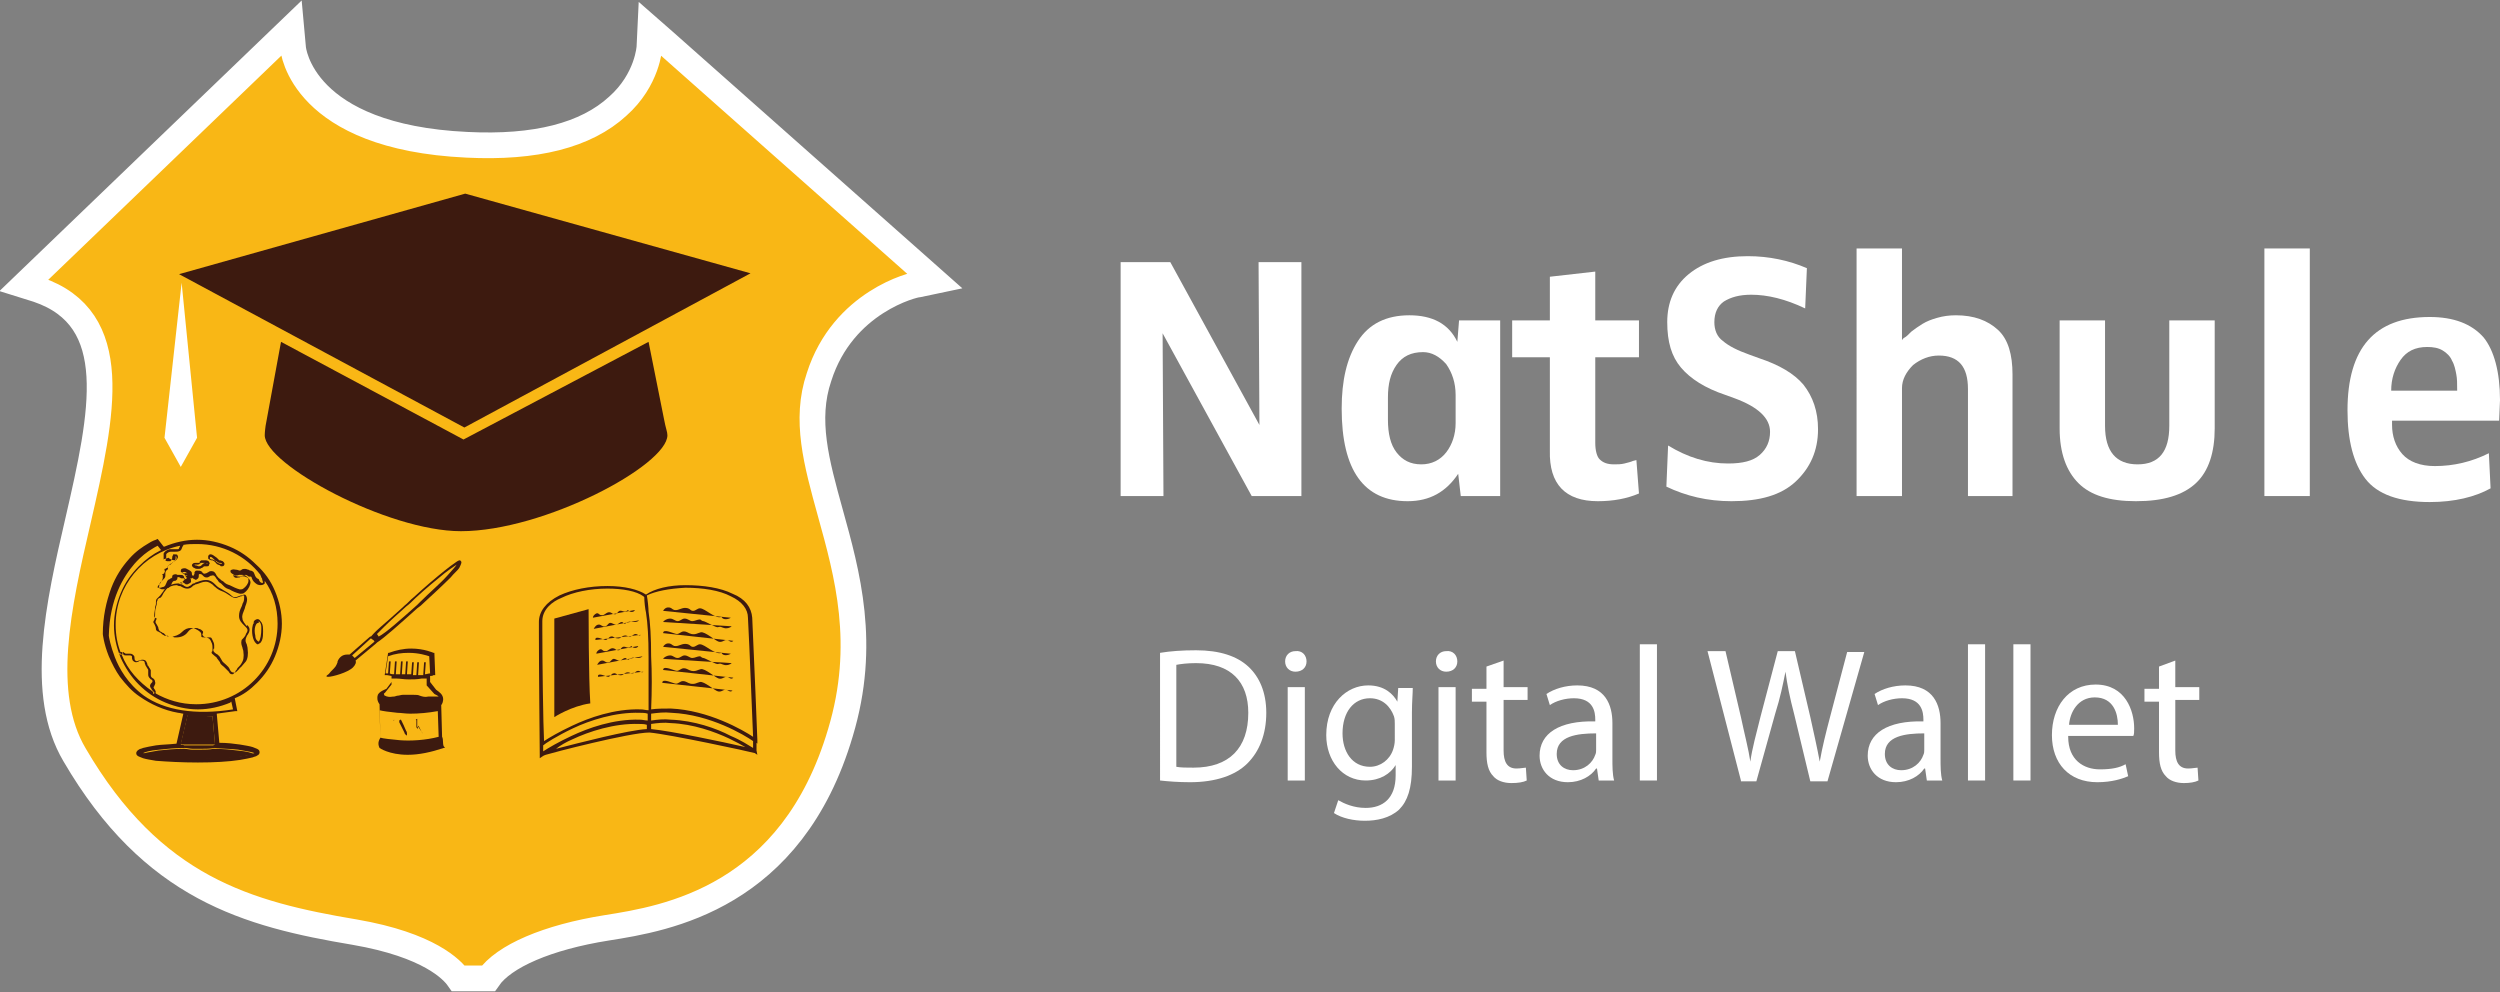 <?xml version="1.0" encoding="utf-8"?>
<!-- Generator: Adobe Illustrator 26.0.0, SVG Export Plug-In . SVG Version: 6.00 Build 0)  -->
<svg version="1.1" id="Layer_1" xmlns="http://www.w3.org/2000/svg" xmlns:xlink="http://www.w3.org/1999/xlink" x="0px" y="0px"
	 viewBox="0 0 291.8 115.8" style="enable-background:new 0 0 291.8 115.8;" xml:space="preserve">
<rect x="0" y="0" width="291.8" height="115.8" fill="#808080" stroke="none"/>
<style type="text/css">
	.st0{fill:#F9B715;stroke:#FFFFFF;stroke-width:3;stroke-miterlimit:10;}
	.st1{fill:#3D1A0F;}
	.st2{fill:#FFFFFF;}
</style>
<path class="st0" d="M95.6,44C93.9,49,95.3,54,96.9,59.8c2,7.2,4.3,15.4,1.2,25.7c-5.7,19.3-20.3,21.7-27.3,22.8
	c-6.9,1.1-12,3.3-13.8,5.9h-3.5c-0.7-1-3.4-3.9-12.1-5.4c-12.5-2.1-23.6-5.1-32.7-20.7C4.5,81,6.8,70.7,9.1,60.8
	c2.9-12.6,5.3-23.6-4.7-27l-1.6-0.5L34,3.3l0.2,2.2c0,0.4,1.1,10.5,20.3,11.4c8,0.4,13.9-1.1,17.6-4.5c3.5-3.1,3.7-6.9,3.7-6.9
	l0.1-2.1l1.6,1.4l31.6,28l-1.9,0.4C106.7,33.2,98.4,35.2,95.6,44z"/>
<g>
	<g id="XMLID_26_">
		<path id="XMLID_940_" class="st1" d="M53.8,65.5C53.8,65.4,53.8,65.4,53.8,65.5c-0.1-0.1-0.1-0.1-0.1-0.1c-0.1,0-0.2,0-0.6,0.3
			c-0.3,0.2-0.7,0.5-1.2,0.9c-1,0.8-2.3,1.9-3.6,3.1c-0.4,0.3-0.7,0.7-1.1,1l-0.1,0.1c-1.1,1-2,1.8-2.7,2.4c-0.8,0.7-1,1-1.1,1.1
			c0,0-0.1,0-0.1,0l-2.4,2.1c-0.1,0-0.2,0-0.3,0c-0.5,0-0.9,0.3-1.1,0.8l0,0.1c-0.2,0.5-0.2,0.5-0.8,1.1c-0.1,0.1-0.2,0.3-0.4,0.4
			c0,0-0.1,0.1-0.1,0.1c0,0.1,0.1,0.1,0.2,0.1h0c0.5,0,2.3-0.5,2.9-1.1c0.3-0.3,0.4-0.6,0.3-0.8l2.4-2c0,0,0.1-0.1,0.1-0.1
			c0.8-0.5,2.7-2.2,4.7-4l0.4-0.3c1.3-1.2,2.6-2.4,3.5-3.3c0.4-0.5,0.8-0.8,1-1.1C53.9,65.7,53.9,65.6,53.8,65.5L53.8,65.5z
			 M43.7,74.9l-2.3,1.9c-0.1-0.1-0.2-0.2-0.3-0.3l2.2-2c0,0,0.1,0.1,0.1,0.1C43.6,74.7,43.7,74.8,43.7,74.9L43.7,74.9z M44.2,74.3
			L44,74c0,0,0.1-0.1,0.2-0.2c0.2-0.2,0.4-0.4,0.7-0.7c0.6-0.6,1.5-1.4,2.5-2.3l0,0c0.4-0.3,0.7-0.6,1.1-1c1.2-1.1,2.4-2.1,3.4-2.9
			c0.9-0.7,1.3-0.9,1.4-1c-0.1,0.2-0.4,0.5-1.1,1.3c-0.8,0.9-2,1.9-3.2,3.1l-0.3,0.3C46.8,72.3,45,73.9,44.2,74.3L44.2,74.3z"/>
		<g id="XMLID_901_">
			<g>
				<path id="XMLID_00000142142349172005147730000003831820070171594943_" class="st1" d="M32.1,69c0.5,1.2,0.8,2.5,0.8,3.8
					c0,1.3-0.3,2.6-0.8,3.8c-0.5,1.2-1.2,2.2-2.1,3.1c-0.8,0.8-1.6,1.4-2.6,1.8l0.3,1.5l-0.2,0c-0.8,0.1-1.5,0.2-2.2,0.3l0.3,3.4
					c0.9,0,1.7,0.1,2.4,0.2c0.6,0.1,1.2,0.2,1.5,0.3c0.2,0.1,0.3,0.1,0.5,0.2c0.2,0.1,0.3,0.2,0.3,0.4s-0.1,0.3-0.3,0.4
					c-0.1,0.1-0.3,0.1-0.5,0.2c-0.4,0.1-0.9,0.2-1.5,0.3C26.7,88.9,25,89,23.1,89c-1.9,0-3.6-0.1-4.9-0.2c-0.6-0.1-1.2-0.2-1.5-0.3
					c-0.2-0.1-0.3-0.1-0.5-0.2c-0.2-0.1-0.3-0.2-0.3-0.4c0-0.1,0.1-0.3,0.3-0.4c0.1-0.1,0.3-0.1,0.5-0.2c0.4-0.1,0.9-0.2,1.5-0.3
					c0.7-0.1,1.5-0.1,2.4-0.2l0.8-3.5c-0.2,0-0.4-0.1-0.6-0.1c-1.7-0.3-3.2-1-4.5-1.9c-0.9-0.6-1.6-1.4-2.3-2.3
					c-0.5-0.7-0.9-1.5-1.3-2.4c-0.6-1.5-0.7-2.6-0.7-2.6l0,0l0,0c0-2,0.4-3.8,1-5.4c0.5-1.3,1.2-2.4,2.1-3.4
					c0.8-0.9,1.6-1.4,2.1-1.7c0.6-0.4,1-0.5,1-0.5l0.2-0.1l0.7,0.9c0,0,0.1,0,0.1,0c1.2-0.5,2.5-0.8,3.8-0.8s2.6,0.3,3.8,0.8
					c1.2,0.5,2.2,1.2,3.1,2.1C30.9,66.8,31.6,67.8,32.1,69L32.1,69z M32.4,72.8c0-1.9-0.5-3.6-1.5-5c0,0.1,0,0.2,0,0.3
					c-0.1,0.1-0.2,0.2-0.5,0.2c-0.2,0-0.4-0.1-0.4-0.1c-0.3-0.2-0.5-0.4-0.6-0.7c0-0.1-0.1-0.2-0.1-0.2c0,0,0,0-0.1,0
					c0,0-0.1,0-0.1,0c-0.1,0-0.2-0.1-0.2-0.1c-0.1-0.1-0.2-0.1-0.3-0.1c-0.1,0-0.2,0.1-0.3,0.1c-0.1,0-0.2,0.1-0.3,0.1
					c-0.2,0-0.3,0-0.5-0.1c-0.1,0-0.3-0.1-0.3,0c0,0,0,0,0,0c0,0,0.1,0.1,0.2,0.2c0.2,0.1,0.3,0,0.5,0c0.1,0,0.1,0,0.2-0.1
					c0,0,0,0,0,0c0.3-0.1,0.6,0,0.9,0.2c0.2,0.2,0.3,0.4,0.2,0.7c-0.1,0.4-0.4,0.8-0.7,1c-0.1,0.1-0.3,0.1-0.4,0.1c0,0-0.1,0-0.1,0
					c-0.4-0.1-0.9-0.3-1.2-0.5c-0.1,0-0.2-0.1-0.3-0.1c-0.2-0.1-0.3-0.2-0.4-0.3c-0.1-0.1-0.1-0.1-0.2-0.2c0,0-0.1-0.1-0.1-0.1
					c-0.2-0.1-0.3-0.2-0.4-0.4c0,0-0.1-0.1-0.1-0.1c-0.1-0.2-0.2-0.3-0.3-0.4c-0.2-0.1-0.2,0-0.4,0c-0.1,0-0.1,0.1-0.2,0.1
					c-0.1,0.1-0.2,0.1-0.3,0.1c-0.2,0-0.3-0.1-0.4-0.2c0,0,0,0-0.1-0.1c-0.1-0.1-0.2-0.1-0.3-0.1c0,0-0.1,0-0.1,0.1c0,0,0,0.1,0,0.1
					c0,0.1,0,0.3-0.2,0.4c-0.1,0.1-0.2,0.1-0.3,0c-0.1,0-0.2-0.1-0.2-0.2c0,0.1-0.1,0.1-0.1,0.1c-0.1,0-0.1,0-0.2,0
					c0.1,0.1,0.1,0.2,0.1,0.4c0,0.1-0.2,0.2-0.4,0.3c-0.1,0-0.1,0-0.2,0c0,0-0.1,0-0.1-0.1c-0.1,0-0.1,0-0.2-0.1l-0.1-0.1l0.1-0.1
					c0,0,0,0,0.1-0.1c0.1-0.1,0.1-0.2,0.1-0.2c0,0-0.2,0-0.2,0c-0.1,0-0.1,0-0.2,0c-0.1,0-0.1,0-0.2-0.1c-0.1,0-0.2-0.1-0.3,0
					c0,0,0,0,0,0.1c0,0.1,0,0.1-0.1,0.2c-0.1,0.1-0.2,0.1-0.2,0.1c0,0-0.1,0-0.1,0c-0.2,0.1-0.2,0.2-0.3,0.4c0,0.1-0.1,0.2-0.1,0.2
					c0,0,0,0-0.1,0.1c0,0-0.1,0.1-0.1,0.1c0,0,0,0-0.1,0c-0.1,0.1-0.7,0.3-0.9,0.1c-0.1,0-0.2-0.1-0.1-0.4c0-0.3,0.2-0.4,0.4-0.6
					c0.2-0.2,0.3-0.3,0.3-0.5c0-0.1,0-0.1,0-0.2c0-0.2,0-0.3,0.2-0.5c0.1,0,0.1-0.1,0.1-0.1c0,0,0,0,0,0c0,0,0,0,0,0
					c0,0,0-0.1,0-0.1c0-0.1-0.1-0.1,0-0.2c0.1-0.1,0.2-0.2,0.2-0.2c0,0,0.1,0,0.1,0c0,0,0,0,0.1-0.1c0,0,0,0,0.1-0.1
					c0.1-0.1,0.2-0.2,0.4-0.3c-0.3,0-0.7-0.1-0.8-0.3L19,65.3l0.1,0c0,0,0-0.2,0-0.3c0-0.1,0-0.3,0-0.4c0.1-0.2,0.3-0.4,0.7-0.5
					c0.1,0,0.3,0,0.5,0c0.2,0,0.4,0,0.5,0c0.1,0,0.1-0.2,0.2-0.3c0,0,0-0.1,0-0.1c-4.3,0.9-7.5,4.7-7.5,9.2c0,1.2,0.2,2.3,0.6,3.3
					c-0.1,0-0.1,0-0.2,0l0.1,0.2c0.1,0,0.1,0,0.2,0c0,0,0,0,0,0c0.7,1.8,2,3.2,3.6,4.3c0.1,0.1,0.1,0.2,0.1,0.3l0.2,0
					c0,0,0-0.1,0-0.1c1.4,0.8,3,1.3,4.8,1.3C28.2,82.2,32.4,78,32.4,72.8L32.4,72.8z M30.7,68c0-0.1-0.1-0.3-0.1-0.4
					c0-0.1-0.1-0.2-0.1-0.2c0-0.1-0.1-0.2-0.1-0.3c-1.7-2.2-4.4-3.6-7.4-3.6c-0.6,0-1.1,0-1.6,0.1c0,0.1,0,0.1-0.1,0.2
					c-0.1,0.2-0.1,0.4-0.3,0.5c-0.2,0.1-0.4,0.1-0.7,0.1c-0.1,0-0.3,0-0.4,0c-0.1,0-0.4,0.1-0.5,0.3c0,0.1,0,0.2,0,0.3
					c0,0.1,0,0.3-0.1,0.4c0,0,0.1,0.1,0.2,0.1c0.2,0,0.3,0,0.4,0c0.1-0.1,0.2-0.2,0.2-0.4c0-0.1,0-0.2,0.1-0.3l0-0.1l0.1,0
					c0.2,0,0.4,0,0.4,0.1c0.1,0.1,0.1,0.3,0,0.4c-0.1,0.2-0.3,0.3-0.5,0.4c0,0-0.1,0-0.1,0.1c-0.2,0.1-0.4,0.2-0.5,0.4
					c0,0,0,0,0,0.1c0,0-0.1,0.1-0.1,0.1c-0.1,0-0.1,0-0.2,0.1c0,0-0.1,0-0.1,0c0,0,0,0,0,0.1c0,0.1,0.1,0.2,0,0.3
					c0,0.1-0.1,0.2-0.2,0.2c0,0,0,0-0.1,0C19,67.1,19,67.1,19,67.1c0,0,0,0.1,0,0.1c0,0,0,0.1,0,0.2c0,0.3-0.2,0.5-0.3,0.7
					c-0.1,0.1-0.3,0.3-0.3,0.4c0,0.1,0,0.1,0,0.1c0,0,0.1,0,0.3,0c0.1,0,0.3-0.1,0.4-0.1c0.2-0.1,0.2-0.2,0.3-0.4
					c0.1-0.2,0.1-0.4,0.4-0.5c0,0,0.1,0,0.1-0.1c0.1,0,0.1,0,0.2-0.1c0,0,0,0,0-0.1c0-0.1,0-0.1,0.1-0.2c0.2-0.1,0.4-0.1,0.5,0
					c0.1,0,0.1,0,0.2,0c0,0,0.1,0,0.1,0c0.2,0,0.3,0,0.4,0.1c0.1,0.1,0.1,0.2,0.1,0.3c0,0,0,0.1-0.1,0.1c0,0,0.1,0,0.2,0
					c0.1,0,0.2-0.1,0.2-0.1c0,0,0-0.1-0.1-0.2c-0.1-0.1-0.1-0.2-0.2-0.3l0-0.1c-0.1,0-0.4-0.1-0.4-0.2c0-0.1,0-0.2,0.1-0.3
					c0.2-0.1,0.5-0.1,0.6,0c0.2,0.1,0.4,0.2,0.5,0.3c0.1,0.1,0.1,0.2,0.1,0.3c0,0.1,0,0.1,0.1,0.2c0.1,0,0.1,0,0.1,0
					c0,0,0-0.1,0.1-0.2c0-0.1,0-0.1,0-0.2c0.1-0.2,0.2-0.2,0.3-0.2c0.2,0,0.4,0,0.5,0.1c0,0,0.1,0,0.1,0.1c0.2,0.2,0.2,0.2,0.5,0.1
					c0.1,0,0.1-0.1,0.2-0.1c0.1-0.1,0.3-0.2,0.6-0.1c0.2,0.1,0.3,0.3,0.4,0.5c0,0,0,0.1,0.1,0.1c0.1,0.2,0.2,0.2,0.3,0.3
					c0,0,0.1,0.1,0.1,0.1c0.1,0.1,0.2,0.1,0.3,0.2c0.1,0.1,0.2,0.2,0.4,0.3c0.1,0,0.2,0.1,0.3,0.1c0.4,0.2,0.8,0.4,1.2,0.5
					c0.1,0,0.3,0,0.4-0.1c0.3-0.2,0.6-0.6,0.6-0.9c0-0.2,0-0.4-0.2-0.5c-0.2-0.2-0.4-0.2-0.7-0.2c-0.1,0-0.1,0-0.2,0
					c-0.2,0.1-0.4,0.1-0.6,0c-0.1-0.1-0.4-0.2-0.4-0.4c0-0.1,0-0.2,0.2-0.2c0.1-0.1,0.3,0,0.5,0c0.1,0,0.3,0.1,0.4,0.1
					c0.1,0,0.2-0.1,0.2-0.1c0.1-0.1,0.3-0.1,0.4-0.1c0.2,0,0.3,0.1,0.4,0.1c0.1,0,0.1,0.1,0.2,0.1c0,0,0.1,0,0.1,0
					c0.2,0.1,0.3,0.1,0.4,0.4c0.1,0.3,0.2,0.5,0.5,0.6C30.3,68,30.6,68.1,30.7,68L30.7,68z M29.7,87.9c-0.2-0.1-0.7-0.2-1.9-0.4
					c-0.8-0.1-1.8-0.1-2.8-0.2c-0.5,0.1-1,0.1-1.5,0.1c-0.3,0-0.6,0-1,0c-0.3,0-0.7-0.1-0.9-0.1c-1.1,0-2.1,0.1-3,0.2
					c-1.2,0.1-1.7,0.3-1.9,0.4c0.2,0.1,0.7,0.2,1.9,0.4c1.3,0.1,2.9,0.2,4.6,0.2c1.7,0,3.3-0.1,4.6-0.2C28.9,88.2,29.4,88,29.7,87.9
					L29.7,87.9z M27.2,82.8L27,81.9c0,0-0.1,0-0.1,0.1c-1.2,0.5-2.5,0.8-3.8,0.8c-1.3,0-2.6-0.3-3.8-0.8c-1.2-0.5-2.2-1.2-3.1-2.1
					c-0.9-0.9-1.6-2-2.1-3.1c-0.5-1.2-0.8-2.5-0.8-3.8c0-1.3,0.3-2.6,0.8-3.8c0.5-1.2,1.2-2.2,2.1-3.1c0.8-0.8,1.6-1.4,2.6-1.9
					l-0.4-0.5c-0.2,0.1-0.4,0.2-0.7,0.4c-0.5,0.3-1.2,0.8-2,1.7c-1.3,1.5-2.9,4.1-3,8.4c0,0.1,0.2,1.2,0.7,2.5
					c0.5,1.3,1.5,3.1,3.4,4.5C19.2,82.9,22.8,83.5,27.2,82.8L27.2,82.8z M25.1,86.9l-0.3-3.3c-0.4,0-0.7,0-1.1,0
					c-0.6,0-1.2,0-1.8-0.1l-0.8,3.4c0.1,0,0.2,0,0.4,0.1c0.5,0,1.1,0,1.6,0c0.6,0,1.2,0,1.8,0C25,86.9,25.1,86.9,25.1,86.9
					L25.1,86.9z M21.9,67.2C21.9,67.1,21.9,67.1,21.9,67.2C21.9,67.1,21.9,67.1,21.9,67.2c-0.2-0.1-0.2-0.1-0.3,0c0,0,0,0,0,0
					c0,0,0.1,0,0.1,0C21.7,67.2,21.9,67.2,21.9,67.2C21.9,67.2,21.9,67.2,21.9,67.2L21.9,67.2z M21.6,66.9c0.1,0,0.2,0,0.3,0
					c-0.1,0-0.2-0.1-0.2-0.1c-0.2-0.1-0.3,0-0.4,0c0,0,0,0,0,0.1c0,0,0.2,0.1,0.3,0.1C21.4,66.9,21.5,66.9,21.6,66.9L21.6,66.9z
					 M20.6,65.2c0-0.1,0-0.1,0-0.2c0,0-0.1-0.1-0.1-0.1c0,0.1,0,0.1,0,0.2c0,0.1,0,0.2-0.1,0.3C20.5,65.4,20.6,65.3,20.6,65.2z"/>
				<path id="XMLID_00000096782093251041911840000010026967563162088832_" class="st1" d="M30.7,73.4c0,0.3,0.1,1.4-0.4,1.7
					c-0.1,0-0.1,0.1-0.2,0.1c-0.1,0-0.1,0-0.2-0.1c-0.4-0.3-0.6-1.4-0.4-2.1c0-0.1,0.1-0.3,0.2-0.3l-0.1,0c0-0.2,0.1-0.3,0.3-0.4
					c0.2-0.1,0.4,0,0.5,0.2C30.6,72.7,30.7,73,30.7,73.4C30.7,73.3,30.7,73.3,30.7,73.4L30.7,73.4z M30.2,74.9
					c0.2-0.2,0.3-0.9,0.3-1.5c0,0,0,0,0-0.1c0-0.2,0-0.5-0.2-0.7c0,0-0.1-0.1-0.1-0.1l0,0.2c-0.2,0-0.3,0.1-0.4,0.4
					c-0.1,0.3-0.1,0.7,0,1.1C29.8,74.6,30,74.8,30.2,74.9C30.1,74.9,30.1,74.9,30.2,74.9L30.2,74.9z"/>
				<path id="XMLID_00000040556762401162918830000014602860195278566812_" class="st1" d="M27.7,87.6c1.2,0.1,1.7,0.3,1.9,0.4
					c-0.2,0.1-0.7,0.2-1.9,0.4c-1.3,0.1-2.9,0.2-4.6,0.2c-1.7,0-3.3-0.1-4.6-0.2c-1.2-0.1-1.7-0.3-1.9-0.4c0.2-0.1,0.7-0.2,1.9-0.4
					c0.9-0.1,1.9-0.2,3-0.2c0.3,0,0.6,0.1,0.9,0.1c0.3,0,0.7,0,1,0c0.6,0,1.1,0,1.5-0.1C26,87.4,26.9,87.5,27.7,87.6L27.7,87.6z"/>
				<path id="XMLID_00000029008668586174807650000008565190356573490095_" class="st1" d="M28.9,73c0.4,0.4,0.2,0.8,0,1.1
					c-0.1,0.1-0.1,0.2-0.2,0.4c-0.1,0.3,0,0.5,0.1,0.7c0,0.1,0.1,0.3,0.1,0.5c0.1,0.7,0,1.2-0.2,1.5c-0.2,0.2-0.4,0.5-0.6,0.7
					C28,77.9,28,78,27.9,78.1c-0.1,0.1-0.2,0.2-0.3,0.3c-0.1,0.1-0.2,0.1-0.3,0.1c-0.3,0-0.4-0.2-0.5-0.4c0-0.1-0.1-0.1-0.1-0.2
					c-0.1-0.1-0.2-0.2-0.3-0.3c-0.2-0.2-0.4-0.3-0.5-0.5c0-0.1-0.1-0.1-0.1-0.2c-0.1-0.1-0.1-0.2-0.2-0.3c0,0-0.1-0.1-0.2-0.2
					c-0.2-0.1-0.5-0.3-0.5-0.5c0-0.1,0-0.2,0.1-0.2c0,0,0-0.1,0-0.1c0,0,0-0.1,0-0.2c0,0,0,0,0-0.1c0-0.2-0.1-0.4-0.2-0.6
					c-0.1-0.2-0.1-0.3-0.3-0.3c0,0-0.1,0-0.2,0c-0.2,0-0.5,0-0.6-0.2c-0.1-0.1-0.1-0.2,0-0.3c0-0.1,0-0.1,0-0.2
					c-0.1-0.1-0.3-0.3-0.5-0.3c-0.1-0.1-0.3-0.1-0.4-0.1c-0.3,0-0.6,0.1-0.9,0.5c-0.3,0.4-0.8,0.6-1.3,0.6c-0.1,0-0.2,0-0.2,0
					c-0.1,0-0.1,0-0.2-0.1c0,0-0.1,0-0.1,0c0,0,0,0,0,0c0,0-0.1,0-0.1,0c-0.1,0-0.1,0-0.2,0c0,0,0,0-0.1,0c-0.2,0-0.3-0.1-0.4-0.2
					c-0.1-0.1-0.1-0.1-0.2-0.2c-0.1,0-0.1,0-0.2-0.1c-0.2-0.1-0.3-0.1-0.4-0.4c0-0.2-0.1-0.3-0.2-0.5l0,0c-0.2-0.3-0.2-0.3,0-0.7
					C18,72.1,18,72,18,71.8c0-0.3,0.1-0.6,0.1-0.9c0-0.1,0.1-0.3,0.1-0.4c0-0.1,0-0.1,0-0.2c0-0.1,0-0.3,0.1-0.4
					c0.1-0.1,0.2-0.2,0.3-0.3c0,0,0.1-0.1,0.1-0.1c0.1-0.1,0.2-0.3,0.3-0.4c0.1-0.1,0.1-0.2,0.2-0.3c0.1-0.1,0.1-0.1,0.2-0.2
					c0.3-0.3,0.9-0.5,1.3-0.5c0.1,0,0.1,0,0.2,0l0,0c0.1,0.1,0.2,0.1,0.3,0.1c0.1,0,0.1,0.1,0.2,0.1c0.1,0.1,0.3,0.2,0.4,0.2
					c0,0,0.1,0,0.1,0c0.1,0,0.2-0.1,0.4-0.2c0.1-0.1,0.2-0.2,0.3-0.2c0.1,0,0.1,0,0.2-0.1c0.4-0.1,0.7-0.3,1.2-0.3c0,0,0,0,0.1,0
					c0.4,0,0.7,0.2,1,0.5c0.1,0.1,0.1,0.1,0.2,0.2c0.2,0.2,0.5,0.3,0.8,0.5c0.3,0.2,0.6,0.3,0.9,0.6c0.2,0.2,0.3,0.2,0.5,0.2
					c0.1,0,0.3-0.1,0.6-0.2c0,0,0,0,0.1,0c0.1,0,0.2-0.1,0.3-0.1c0.1,0,0.2,0,0.3,0.3c0.1,0.3,0,0.6-0.1,0.9
					c-0.1,0.2-0.1,0.4-0.2,0.6c-0.1,0.3-0.3,0.6-0.2,1c0,0.3,0.3,0.6,0.5,0.9C28.8,72.9,28.9,73,28.9,73L28.9,73z M28.7,74
					c0.2-0.3,0.3-0.5,0-0.8c-0.1-0.1-0.1-0.1-0.2-0.2c-0.3-0.3-0.6-0.6-0.6-1.1c0-0.4,0.1-0.7,0.3-1.1c0.1-0.2,0.1-0.4,0.2-0.5
					c0.1-0.2,0.1-0.5,0.1-0.7c0-0.1,0-0.1-0.1-0.1c0,0-0.1,0-0.2,0.1c0,0,0,0-0.1,0c-0.3,0.1-0.5,0.2-0.6,0.2
					c-0.2,0-0.4-0.1-0.7-0.3c-0.3-0.2-0.6-0.4-0.9-0.5c-0.3-0.1-0.6-0.3-0.8-0.5c-0.1-0.1-0.2-0.1-0.2-0.2c-0.3-0.2-0.5-0.4-0.9-0.4
					c0,0,0,0,0,0c-0.4,0-0.7,0.2-1.1,0.3c-0.1,0-0.1,0-0.2,0.1c-0.1,0-0.2,0.1-0.3,0.2c-0.1,0.1-0.3,0.2-0.5,0.2c0,0-0.1,0-0.1,0
					c-0.2,0-0.4-0.1-0.6-0.2c-0.1-0.1-0.2-0.1-0.3-0.1c-0.1,0-0.2-0.1-0.3-0.1c-0.4,0-1,0.2-1.2,0.5c-0.1,0.1-0.2,0.3-0.3,0.4
					c-0.1,0.2-0.2,0.4-0.3,0.5c-0.1,0.1-0.1,0.1-0.2,0.1c-0.1,0.1-0.2,0.1-0.2,0.2c0,0.1-0.1,0.2-0.1,0.3c0,0.1,0,0.1,0,0.2
					c0,0.1-0.1,0.3-0.1,0.4c-0.1,0.3-0.1,0.6-0.1,0.9c0,0.2,0,0.4-0.1,0.6c-0.1,0.1-0.1,0.2-0.1,0.2c0,0,0,0.1,0.1,0.2l0,0
					c0.1,0.2,0.2,0.4,0.2,0.6c0,0.2,0.1,0.2,0.2,0.3c0,0,0.1,0,0.2,0.1c0.1,0,0.2,0.1,0.3,0.2c0.1,0.1,0.2,0.1,0.3,0.2c0,0,0,0,0,0
					c0,0,0.1,0,0.1,0c0.1,0,0.1,0,0.2,0c0,0,0,0,0,0c0.1,0,0.1,0,0.2,0.1c0,0,0.1,0,0.1,0c0.1,0,0.1,0,0.2,0c0.4,0,0.9-0.2,1.2-0.5
					c0.4-0.4,0.7-0.5,1.1-0.5c0.2,0,0.3,0,0.5,0.1c0.2,0.1,0.4,0.2,0.6,0.4c0.1,0.1,0.1,0.3,0.1,0.4c0,0.1,0,0.1,0,0.1
					c0,0.1,0.3,0.1,0.4,0.1c0.1,0,0.1,0,0.2,0c0.3,0.1,0.4,0.2,0.5,0.4c0.1,0.2,0.2,0.4,0.2,0.7c0,0,0,0,0,0.1c0,0.1,0,0.2,0,0.3
					c0,0.1,0,0.1-0.1,0.2c0,0,0,0.1,0,0.1c0,0.1,0.2,0.2,0.4,0.4c0.1,0.1,0.2,0.1,0.2,0.2c0.1,0.1,0.2,0.3,0.3,0.4
					c0,0,0.1,0.1,0.1,0.2c0.1,0.2,0.3,0.3,0.5,0.5c0.1,0.1,0.2,0.2,0.3,0.3c0.1,0.1,0.1,0.1,0.2,0.2c0.1,0.2,0.2,0.3,0.4,0.3
					c0.1,0,0.1,0,0.2-0.1c0.1-0.1,0.2-0.2,0.2-0.3c0.1-0.1,0.2-0.2,0.2-0.3c0.2-0.2,0.4-0.4,0.5-0.6c0.2-0.3,0.3-0.7,0.2-1.4
					c0-0.1-0.1-0.3-0.1-0.4c-0.1-0.3-0.2-0.5-0.1-0.9C28.6,74.3,28.7,74.1,28.7,74L28.7,74z"/>
				<path id="XMLID_00000162338457309290874360000007670882095280655550_" class="st1" d="M26,65.5c0.1,0.1,0.2,0.2,0.2,0.3
					c0,0.2-0.1,0.3-0.3,0.3c-0.1,0-0.2,0-0.2-0.1c0,0,0,0,0,0l0,0c-0.2-0.1-0.4-0.1-0.5-0.3c0,0-0.1-0.1-0.1-0.1
					c-0.1-0.1-0.1-0.1-0.3-0.2c0,0-0.1,0-0.1,0c-0.1,0-0.3-0.1-0.4-0.2c0-0.1,0-0.2,0-0.3c0.1-0.2,0.2-0.2,0.3-0.2
					c0.2,0,0.4,0.2,0.7,0.4c0.1,0.1,0.3,0.3,0.3,0.3c0,0,0,0,0.1,0C25.8,65.4,25.9,65.5,26,65.5L26,65.5z M25.9,65.8
					c0-0.1,0-0.1-0.2-0.1c0,0-0.1,0-0.1,0c-0.1,0-0.3-0.2-0.5-0.3c-0.2-0.2-0.4-0.4-0.5-0.4c0,0-0.1,0-0.1,0.1c0,0.1,0,0.1,0,0.1
					c0,0,0.1,0.1,0.2,0.1c0,0,0.1,0,0.1,0c0.2,0.1,0.3,0.1,0.4,0.2c0,0,0,0.1,0.1,0.1c0.1,0.1,0.3,0.2,0.4,0.2l0,0c0,0,0,0,0,0
					C25.7,65.8,25.8,65.8,25.9,65.8C25.9,65.8,25.9,65.8,25.9,65.8C25.9,65.8,25.9,65.8,25.9,65.8L25.9,65.8z"/>
				<path id="XMLID_00000034772653771072037540000017889675712883101846_" class="st1" d="M24.8,83.6l0.3,3.3c-0.1,0-0.1,0-0.2,0
					c-0.6,0-1.2,0-1.8,0c-0.5,0-1.1,0-1.6,0c-0.1,0-0.3,0-0.4-0.1l0.8-3.4c0.6,0.1,1.2,0.1,1.8,0.1C24.1,83.6,24.4,83.6,24.8,83.6
					L24.8,83.6z"/>
				<path id="XMLID_00000119801790703078409580000006757172636454042553_" class="st1" d="M24.4,65.6c0.1,0.1,0.1,0.2,0,0.3
					c0,0.2-0.1,0.2-0.3,0.2c0,0-0.1,0-0.1,0c0,0-0.1,0-0.1,0c0,0,0,0,0,0c-0.1,0-0.1,0-0.2,0.1c0,0-0.1,0.1-0.2,0.1
					c-0.1,0.1-0.2,0.1-0.4,0.1c-0.1,0-0.3,0-0.4-0.1c-0.1,0-0.3-0.2-0.3-0.3c0-0.1,0-0.1,0.1-0.2c0.1-0.1,0.2-0.1,0.3-0.1
					c0.1,0,0.1,0,0.2,0c0.1,0,0.1,0,0.2,0c0,0,0.1,0,0.1,0c0,0,0,0,0-0.1c0-0.1,0.1-0.1,0.2-0.2c0,0,0,0,0.1,0c0.1,0,0.2,0,0.2,0
					c0,0,0.1,0,0.1,0c0,0,0,0,0.1,0C24.2,65.4,24.4,65.5,24.4,65.6L24.4,65.6z M24.2,65.8C24.3,65.7,24.2,65.7,24.2,65.8
					c0-0.1-0.1-0.1-0.2-0.1c0,0-0.1,0-0.1,0c-0.1,0-0.1,0-0.2,0c-0.1,0-0.1,0-0.2,0c0,0,0,0,0,0c0,0-0.1,0-0.1,0c0,0,0,0,0,0
					c0,0,0,0.1-0.1,0.1c-0.1,0.1-0.2,0.1-0.2,0.1c-0.1,0-0.1,0-0.2,0c-0.1,0-0.1,0-0.1,0c0,0-0.1,0-0.1,0c0,0,0,0,0,0
					c0,0,0,0.1,0.2,0.1c0.1,0,0.2,0.1,0.3,0.1c0.1,0,0.2,0,0.3-0.1c0,0,0.1-0.1,0.1-0.1c0.1-0.1,0.1-0.1,0.3-0.2c0,0,0,0,0,0
					c0.1,0,0.1,0,0.2,0C24.1,65.8,24.2,65.8,24.2,65.8C24.2,65.8,24.2,65.8,24.2,65.8z"/>
				<path id="XMLID_00000040559731138157671820000005902983623496530865_" class="st1" d="M21.2,68c0,0,0.1,0,0.1,0.1
					c-0.1,0-0.3,0-0.3-0.1l0,0C21.1,68,21.1,68,21.2,68z"/>
				<path id="XMLID_00000181063779537858351740000010126813758471401883_" class="st1" d="M19.4,68.4c0,0.1-0.1,0.1-0.2,0.2
					C19.3,68.6,19.3,68.5,19.4,68.4C19.4,68.5,19.4,68.5,19.4,68.4z"/>
				<path id="XMLID_00000145037923502455558280000016810049115923955344_" class="st1" d="M18.2,81L18,81c0-0.1,0-0.2-0.1-0.3
					C18,80.8,18.1,80.8,18.2,81C18.2,80.9,18.2,81,18.2,81L18.2,81z"/>
				<path id="XMLID_00000150781661262211342490000009019192214098511507_" class="st1" d="M18,80.4c0.1,0.1,0.2,0.3,0.2,0.5
					c-0.1-0.1-0.2-0.1-0.3-0.2c0,0-0.1-0.1-0.1-0.1c-0.1-0.1-0.1-0.2-0.2-0.3c-0.2-0.3,0-0.5,0.1-0.6c0.1-0.1,0.1-0.1,0.1-0.2
					c0-0.1-0.1-0.2-0.2-0.2c-0.1-0.1-0.3-0.3-0.3-0.5c0-0.1,0-0.2,0-0.3c0-0.1,0-0.2,0-0.3c0-0.1-0.1-0.1-0.1-0.2
					c-0.1-0.1-0.1-0.2-0.2-0.3c0-0.1-0.1-0.2-0.1-0.3c0-0.2-0.1-0.3-0.4-0.3c-0.1,0-0.2,0-0.3,0.1c-0.2,0.1-0.4,0.2-0.7-0.1
					c-0.1-0.2-0.1-0.3-0.1-0.4c0-0.1,0-0.1,0-0.1c0,0-0.1-0.1-0.2-0.1c-0.1,0-0.2,0-0.2,0c-0.1,0-0.2,0-0.3,0c-0.1,0-0.2,0-0.3-0.1
					c0-0.1-0.1-0.2-0.1-0.3c0.1,0,0.1,0,0.2,0.1c0.1,0,0.1,0.1,0.2,0.1c0.1,0,0.2,0,0.2,0c0.1,0,0.2,0,0.3,0c0.2,0,0.3,0.1,0.4,0.2
					c0.1,0.1,0.1,0.2,0.1,0.3c0,0.1,0,0.2,0.1,0.3c0.1,0.1,0.2,0.1,0.4,0c0.1,0,0.3-0.1,0.4-0.1c0.5,0,0.5,0.3,0.6,0.5
					c0,0.1,0,0.2,0.1,0.2c0,0.1,0.1,0.1,0.1,0.2c0.1,0.1,0.1,0.2,0.2,0.3c0,0.1,0,0.3,0,0.4c0,0.1,0,0.1,0,0.2
					c0,0.2,0.1,0.3,0.3,0.4c0.1,0.1,0.2,0.2,0.2,0.4c0.1,0.2-0.1,0.4-0.1,0.5c-0.1,0.1-0.1,0.1,0,0.3C17.9,80.3,17.9,80.3,18,80.4
					L18,80.4z"/>
				<path id="XMLID_00000143587509306184648940000001692654700118380950_" class="st1" d="M14.3,76.4C14.3,76.4,14.3,76.4,14.3,76.4
					c-0.1,0-0.2-0.1-0.2,0L14,76.1c0.1,0,0.1,0,0.2,0C14.3,76.2,14.3,76.3,14.3,76.4L14.3,76.4z"/>
			</g>
		</g>
		<g id="XMLID_890_">
			<g>
				<g id="XMLID_00000023971529355501700550000005843484331966255269_">
					<path id="XMLID_00000121965462056769844350000015084485325958087588_" class="st1" d="M46,84.1c0,0,0,0.1,0,0.2
						c0,0.1,0,0.2,0,0.2c0,0.1,0,0.2,0,0.3c0,0.2,0,0.3,0,0.4c0,0.1,0,0.2,0,0.3c0,0,0,0,0,0c0,0,0,0,0,0c0,0,0,0,0,0c0,0,0,0,0,0
						c0-0.1,0-0.2,0-0.3c0-0.1,0-0.3,0-0.4c0-0.2,0-0.3,0-0.4c0-0.1,0-0.1,0-0.2c0-0.1,0-0.2,0-0.2C45.9,84.1,45.9,84.1,46,84.1
						C45.9,84,45.9,84,46,84.1C46,84,46,84,46,84.1C46,84.1,46,84.1,46,84.1L46,84.1z"/>
					<path id="XMLID_00000125601814040885981540000017118211847040437403_" class="st1" d="M46.8,84c0.2,0.4,0.4,0.8,0.6,1.3
						c0,0,0.1,0.1,0.1,0.3l0,0.1c0,0,0,0,0,0c0,0,0-0.1,0-0.2c0,0,0-0.2,0-0.6c0-0.3,0-0.6,0-0.8c0,0,0,0,0,0c0,0,0,0,0,0
						c0,0,0,0,0,0c0,0,0,0,0,0c0,0.1,0,0.3,0,0.4c0,0.2,0,0.3,0,0.5c0,0.2,0,0.3,0,0.4c0,0.2,0,0.2,0,0.2c0,0.1,0,0.1,0,0.1
						c0,0,0,0,0,0.1c0,0,0,0.1-0.1,0c0,0,0,0,0,0l0,0l0,0l0,0l0,0l0,0l0,0l-0.1-0.1c-0.1-0.1-0.1-0.2-0.1-0.2
						c-0.2-0.4-0.4-0.8-0.6-1.2c0,0.5,0,1,0,1.5c0,0,0,0,0,0c0,0,0,0,0,0c0,0,0,0,0,0c0,0,0,0,0,0c0-0.6,0-1.2,0-1.7
						C46.7,84,46.7,84,46.8,84C46.7,84,46.7,84,46.8,84C46.8,84,46.8,84,46.8,84C46.8,84,46.8,84,46.8,84L46.8,84z"/>
					<path id="XMLID_00000180326959138548082070000003859882941931051431_" class="st1" d="M48.6,84.1c0,0.2,0,0.5,0,0.8V85
						c0,0,0-0.1,0.1-0.1l0.1-0.1l0.1-0.1l0.4-0.5c0,0,0,0,0,0c0,0,0,0,0,0c0,0,0,0,0,0c0,0,0,0,0,0l-0.4,0.5l0,0.1
						c0,0,0.1,0.2,0.2,0.4c0.1,0.2,0.2,0.4,0.3,0.5c0,0,0,0,0,0c0,0,0,0,0,0c0,0,0,0,0,0c0,0,0,0,0,0c-0.1-0.1-0.1-0.2-0.2-0.3
						l-0.2-0.3c-0.1-0.1-0.1-0.2-0.1-0.3c-0.1,0.1-0.1,0.2-0.2,0.3c0,0.2,0,0.4,0,0.5c0,0,0,0,0,0c0,0,0,0,0,0c0,0,0,0,0,0
						c0,0,0,0,0,0c0-0.1,0-0.3,0-0.5c0-0.2,0-0.3,0-0.4c0-0.3,0-0.6,0-0.8C48.5,84,48.5,84,48.6,84.1C48.5,84,48.5,84,48.6,84.1
						C48.5,84,48.6,84,48.6,84.1C48.6,84,48.6,84.1,48.6,84.1L48.6,84.1z"/>
				</g>
				<path id="XMLID_00000176041826944788084250000008223401727645290398_" class="st1" d="M51.6,86l-0.1-3.7
					c0.1-0.1,0.3-0.5,0.2-0.9c-0.1-0.4-0.4-0.6-0.8-0.9l-0.7-0.9c0-0.5,0-0.6,0-0.7c0.1,0,0.3,0,0.4-0.1l0.2,0l-0.1-2.6l-0.1,0
					c0,0-1.1-0.5-2.6-0.5c-0.9,0-1.8,0.2-2.6,0.5l-0.1,0l-0.4,2.6l0.2,0c0,0,0.2,0,0.6,0.1v0.7l-0.6,0.8c-0.2,0.1-0.8,0.3-1,0.7
					c-0.1,0.3-0.1,0.7,0.2,1.1l0.1,3.9c-0.1,0.2-0.4,0.6-0.1,1.2l0,0l0,0c0,0,1.1,0.8,3.3,0.8h0c1.3,0,2.7-0.3,4.2-0.8l0.1,0l0-0.1
					C51.6,87.1,51.8,86.3,51.6,86L51.6,86z M45,78.6l0.3-2c0.8-0.3,1.6-0.4,2.4-0.4c1.2,0,2.1,0.3,2.4,0.4l0.1,2
					c-0.2,0-0.4,0.1-0.6,0.1l0.1-1.4l-0.2,0l-0.1,1.5c-0.1,0-0.3,0-0.4,0c-0.1,0-0.1,0-0.2,0l0.1-1.5l-0.2,0l-0.1,1.5
					c-0.1,0-0.3,0-0.4,0l0.1-1.5l-0.2,0L48,78.7c-0.2,0-0.3,0-0.5,0l0.1-1.5l-0.2,0l-0.1,1.5c-0.1,0-0.3,0-0.4,0l0.1-1.5l-0.2,0
					l-0.1,1.5l0,0c-0.2,0-0.3,0-0.5,0l0.1-1.5l-0.2,0l-0.1,1.5l0.1,0c-0.2,0-0.5,0-0.6-0.1l0.1-1.4l-0.2,0l-0.1,1.4
					C45.3,78.6,45.1,78.6,45,78.6L45,78.6z M44.9,80.9L44.9,80.9l0.8-1v-0.7c0.1,0,0.3,0,0.6,0c0.4,0,0.8,0.1,1.4,0.1h0
					c0.5,0,1,0,1.5-0.1c0.3,0,0.5,0,0.6,0c0,0.2,0,0.5,0,0.7l0,0.1l0.9,1l0,0c0.2,0.1,0.4,0.2,0.5,0.3c-0.1,0-0.3,0-0.4,0
					c-0.3,0-0.5,0-0.8,0c-0.4,0.1-0.7,0-1-0.1c-0.2-0.1-0.4-0.1-0.7-0.1c-0.5,0-0.9,0-1.3,0c-0.2,0-0.4,0.1-0.6,0.1
					c-0.1,0-0.3,0.1-0.4,0.1c-0.3,0-0.5,0.1-0.8,0c0,0,0,0,0,0c-0.1,0-0.2-0.1-0.3-0.1C44.7,80.9,44.9,80.9,44.9,80.9L44.9,80.9z
					 M46.7,86.4c-1.1-0.1-2-0.2-2.3-0.3l-0.1-3.2c0.4,0.1,1.1,0.2,2.1,0.3c0.4,0,0.9,0.1,1.5,0.1c1,0,2.1-0.1,3.2-0.3l0.1,3
					C49.7,86.4,47.9,86.5,46.7,86.4L46.7,86.4z"/>
			</g>
		</g>
		<g id="XMLID_889_">
			<g>
				<path id="XMLID_00000154398117269150081180000011104710418615306140_" class="st1" d="M88.3,87.6c0,0,0-0.3,0-0.9l0.1,0.1l0-0.4
					c0-0.1-0.4-10.2-0.6-14.3c-0.1-1.2-0.8-2.2-2.3-2.8c-1.4-0.7-3.4-1-5.5-1c-1.9,0-3.6,0.4-4.6,1.1c-0.9-0.6-2.5-1-4.5-1
					c-2.1,0-4.1,0.4-5.6,1.1c-1.6,0.8-2.4,1.9-2.4,3.1c0,0.2,0,0.5,0,0.7c0,0.2,0,0.3,0,0.5c0,4.1,0.1,14.2,0.1,14.3l0,0.4l0.3-0.2
					c0,0,0.1-0.1,0.4-0.2c0.6-0.2,9.8-2.6,12.1-2.6l0,0l0,0c2.3,0.2,11.6,2.2,12.3,2.4l0.3,0.2L88.3,87.6L88.3,87.6z M76,84.1
					c0-0.3,0-0.6,0-0.8c0.8-0.1,1.5-0.2,2.4-0.1c4.5,0.2,8.5,2.6,9.5,3.3c0,0.3,0,0.6,0,0.8c-0.5-0.3-1.4-0.9-2.6-1.4
					C83.6,85,81,84.1,78.3,84C77.5,83.9,76.7,84,76,84.1L76,84.1z M76,84.5c0.7-0.1,1.5-0.2,2.3-0.1c2.6,0.1,5.1,1,6.8,1.8
					c0.8,0.4,1.4,0.7,1.9,1c-2.6-0.6-8.8-1.9-11-2.1C76,84.9,76,84.7,76,84.5L76,84.5z M80,68.6c2,0,4,0.3,5.3,1
					c1.3,0.6,2,1.5,2,2.5c0.2,3.6,0.5,11.9,0.6,13.9c-1.2-0.8-5.2-3.1-9.6-3.3c-0.8,0-1.6,0-2.3,0.1c0.1-2.2,0.1-4.3,0-6.2
					c0-2.2-0.1-3.9-0.3-5.2c0-0.4-0.1-1.4-0.2-1.9C76.5,69,78.1,68.7,80,68.6L80,68.6z M63.3,73.3c0-0.3,0-0.5,0-0.8
					c0-1.4,1.2-2.3,2.2-2.7c1.4-0.7,3.4-1.1,5.4-1.1c1.8,0,3.4,0.3,4.2,0.9l0.1,0.1c0,0.5,0.1,1.4,0.2,1.8l0,0
					c0.2,1.3,0.3,2.9,0.3,5.2c0,1.3,0,2.8,0,5c0,0.1,0,0.2,0,0.3c0,0.3,0,0.6,0,0.9l0,0l0,0c-0.3,0-0.6-0.1-0.9-0.1
					c-3.1-0.1-6.1,1-8,1.9c-1.5,0.7-2.7,1.4-3.3,1.8C63.4,84.7,63.3,77.2,63.3,73.3L63.3,73.3z M63.4,87c0.2-0.2,1.6-1.1,3.5-2
					c1.9-0.9,4.9-1.9,7.8-1.8c0.3,0,0.6,0,0.9,0.1c0,0.3,0,0.6,0,0.8c-0.3,0-0.6-0.1-0.9-0.1c-3.1-0.1-6.1,1-8,1.9
					c-1.5,0.7-2.7,1.4-3.3,1.8C63.4,87.5,63.4,87.3,63.4,87L63.4,87z M66.8,86.3c1.9-0.9,4.9-1.9,7.8-1.8c0.3,0,0.6,0,0.9,0.1l0,0.1
					l0,0c0,0.1,0,0.3,0,0.4c-2.1,0.1-7.9,1.6-10.6,2.3C65.4,87,66.1,86.6,66.8,86.3L66.8,86.3z"/>
				<path id="XMLID_00000093172710071612506180000000946797300625113505_" class="st1" d="M64.7,72.2l0,11.5c0,0,2-1.3,4.2-1.6
					c-0.2-2.9-0.2-11-0.2-11L64.7,72.2L64.7,72.2z"/>
				<path id="XMLID_00000174572590669561386940000000418897320141666962_" class="st1" d="M69.2,72.1c0-0.2,0.2-0.4,0.4-0.5
					c0.3-0.1,0.3,0.2,0.6,0.2c0.4,0.1,0.6-0.5,1.1-0.3c0.2,0.1,0.2,0.2,0.5,0.2c0.2,0,0.3-0.3,0.5-0.4c0.4-0.1,0.5,0.3,1-0.1
					c0.2,0.3,0.7,0.3,0.8,0"/>
				<path id="XMLID_00000047750355693516897250000002032565434337518222_" class="st1" d="M69.3,73.4c0.1-0.2,0.3-0.5,0.6-0.5
					c0.3,0,0.4,0.3,0.7,0.2c0.3,0,0.3-0.3,0.6-0.4c0.3,0,0.4,0.2,0.7,0.2c0.3,0,0.4-0.3,0.7-0.3c0.1,0,0.2,0.2,0.3,0.2
					c0.2,0,0.2-0.2,0.4-0.2c0.3-0.1,0.2,0,0.6,0c0.3,0,0.5,0,0.7-0.2"/>
				<path id="XMLID_00000102503700756149448390000003518133238371957172_" class="st1" d="M69.5,74.7c-0.1-0.6,1,0,1.2,0
					c0.2,0,0.4-0.4,0.6-0.4c0.3-0.1,0.4,0.2,0.7,0.2c0.4,0.1,0.5-0.2,0.8-0.3c0.4-0.1,0.4,0.1,0.7,0.1c0.3,0,0.4-0.3,0.7-0.3
					c0.2,0,0.4,0.3,0.6,0.1"/>
				<path id="XMLID_00000110441668193321586850000000164614918621128377_" class="st1" d="M69.6,76.3c0-0.2,0.2-0.4,0.4-0.5
					c0.3-0.1,0.3,0.2,0.6,0.2c0.4,0.1,0.6-0.5,1.1-0.3c0.2,0.1,0.2,0.2,0.5,0.2c0.2,0,0.3-0.3,0.5-0.4c0.4-0.1,0.5,0.3,1-0.1
					c0.2,0.3,0.7,0.3,0.8,0"/>
				<path id="XMLID_00000167378532695838724880000003631513303374713225_" class="st1" d="M69.7,77.6c0.1-0.2,0.3-0.5,0.6-0.5
					c0.3,0,0.4,0.3,0.7,0.2c0.3,0,0.3-0.3,0.6-0.4c0.3,0,0.4,0.2,0.7,0.2c0.3,0,0.4-0.3,0.7-0.3c0.1,0,0.2,0.2,0.3,0.2
					c0.2,0,0.2-0.2,0.4-0.2c0.3-0.1,0.2,0,0.6,0c0.3,0,0.5,0,0.7-0.2"/>
				<path id="XMLID_00000123404354574595347580000007106846916277790645_" class="st1" d="M69.8,79c-0.1-0.6,1,0,1.2,0
					c0.2,0,0.4-0.4,0.6-0.4c0.3-0.1,0.4,0.2,0.7,0.2c0.4,0.1,0.5-0.2,0.8-0.3c0.4-0.1,0.4,0.1,0.7,0.1c0.3,0,0.4-0.3,0.7-0.3
					c0.2,0,0.4,0.3,0.6,0.1"/>
				<path id="XMLID_00000093873610003724733460000008018195079843296134_" class="st1" d="M77.4,71.3c0.1-0.2,0.3-0.4,0.6-0.4
					c0.4,0,0.4,0.2,0.7,0.3c0.6,0.1,0.9-0.4,1.6-0.2c0.3,0.1,0.3,0.3,0.6,0.3c0.3,0,0.5-0.3,0.8-0.3c0.6,0,1.8,1.3,2.5,1
					c0.2,0.4,0.8,0.3,1.1,0.1"/>
				<path id="XMLID_00000031900785172243012240000006432406166034137006_" class="st1" d="M77.4,72.6c0.1-0.2,0.5-0.4,0.8-0.4
					c0.4,0,0.6,0.3,0.9,0.3c0.3,0,0.5-0.3,0.8-0.3c0.4,0,0.6,0.3,0.9,0.3c0.3,0,0.6-0.2,0.9-0.2c0.1,0,0.2,0.2,0.4,0.2
					c0.2,0,1.5,0.8,1.7,0.7c0.4-0.1,0.3,0,0.7,0.1c0.3,0.1,0.7,0,0.9-0.2"/>
				<path id="XMLID_00000088811905872002602860000011069381244675965339_" class="st1" d="M77.4,73.9c0-0.6,1.3,0.1,1.6,0.1
					c0.3,0,0.5-0.3,0.8-0.3c0.4,0,0.5,0.2,0.9,0.3c0.5,0.1,0.7-0.1,1.1-0.2c0.5-0.1,1.7,1,2.1,1.1c0.4,0.1,0.6-0.2,0.9-0.2
					c0.3,0,0.5,0.4,0.8,0.1"/>
				<path id="XMLID_00000137104400341309766580000017061910516234005142_" class="st1" d="M77.4,75.5c0.1-0.2,0.3-0.4,0.6-0.4
					c0.4,0,0.4,0.2,0.7,0.3c0.6,0.1,0.9-0.4,1.6-0.2c0.3,0.1,0.3,0.3,0.6,0.3c0.3,0,0.5-0.3,0.8-0.3c0.6,0,1.8,1.3,2.5,1
					c0.2,0.4,0.8,0.3,1.1,0.1"/>
				<path id="XMLID_00000011713464174344492660000012972193460214339260_" class="st1" d="M77.4,76.9c0.1-0.2,0.5-0.4,0.8-0.4
					c0.4,0,0.5,0.3,0.9,0.3c0.3,0,0.5-0.3,0.8-0.3c0.4,0,0.6,0.3,0.9,0.3c0.3,0,0.6-0.2,0.9-0.2c0.1,0,0.2,0.2,0.4,0.2
					c0.2,0,1.5,0.8,1.7,0.7c0.4-0.1,0.3,0,0.7,0.1c0.3,0.1,0.7,0,0.9-0.2"/>
				<path id="XMLID_00000036215494997463678760000016048532927586108803_" class="st1" d="M77.4,78.2c0-0.6,1.3,0.1,1.6,0.1
					c0.3,0,0.5-0.3,0.8-0.3c0.4,0,0.5,0.2,0.9,0.3c0.5,0.1,0.7-0.1,1.1-0.2c0.5-0.1,1.7,1,2.1,1.1c0.4,0.1,0.6-0.2,0.9-0.2
					c0.3,0,0.5,0.4,0.8,0.1"/>
				<path id="XMLID_00000028320160759534055820000008817171406638083257_" class="st1" d="M77.3,79.7c0-0.6,1.3,0.1,1.6,0.1
					c0.3,0,0.5-0.3,0.8-0.3c0.4,0,0.5,0.2,0.9,0.3c0.5,0.1,0.7-0.1,1.1-0.2c0.5-0.1,1.7,1,2.1,1.1c0.4,0.1,0.6-0.2,0.9-0.2
					c0.3,0,0.5,0.4,0.8,0.1"/>
			</g>
		</g>
	</g>
	<g id="XMLID_916_">
		<g>
			<g id="XMLID_00000080907183568565327190000001557392443318060426_">
				<path class="st1" d="M77.5,48.9l-1.8-9L54.1,51.3L32.8,39.9l-1.8,9.8c0,0-0.1,0.7-0.1,1.1c0,3.4,14.3,11.2,22.9,11.2
					c9.7,0,24.1-7.7,24.1-11.2C77.9,50.4,77.7,50,77.5,48.9z"/>
			</g>
			<g id="XMLID_00000111890538321545167410000015806217343090592668_">
				<polygon class="st1" points="54.2,49.9 20.9,32 54.3,22.6 87.6,31.9 				"/>
			</g>
			<polygon id="XMLID_00000155828091409642763420000001092169646902509209_" class="st2" points="21.2,33 19.2,51.1 21.1,54.5 
				23,51.1 			"/>
		</g>
	</g>
</g>
<g>
	<g>
		<path class="st2" d="M151.8,57.9h-5.7l-10.4-19h0l0.1,19h-5V30.6h5.8l10.4,19h0l-0.1-19h5V57.9z"/>
		<path class="st2" d="M175.2,57.9h-4.7l-0.3-2.6h0c-1.4,2.1-3.3,3.2-5.9,3.2c-5.1,0-7.7-3.6-7.7-10.8c0-3.3,0.6-5.9,1.9-7.9
			c1.3-2,3.3-3,6-3c2.7,0,4.6,1,5.6,3.1h0l0.2-2.5h4.8V57.9z M169.9,49.4v-3.3c0-1.4-0.4-2.6-1.1-3.6c-0.8-0.9-1.7-1.4-2.7-1.4
			c-1.4,0-2.4,0.5-3.1,1.5c-0.7,1-1,2.2-1,3.8V49c0,1.6,0.3,2.9,1,3.8c0.7,0.9,1.6,1.4,2.9,1.4c1.2,0,2.2-0.5,2.9-1.4
			C169.5,51.9,169.9,50.7,169.9,49.4z"/>
		<path class="st2" d="M191.3,57.6c-1.4,0.6-3,0.9-4.8,0.9c-3.8,0-5.7-2-5.6-5.9l0-10.9h-4.4v-4.3h4.4l0-5.1l5.3-0.6l0,5.7h5.1v4.3
			h-5.1l0,10c0,0.9,0.2,1.6,0.5,1.9c0.4,0.4,0.9,0.6,1.7,0.6c0.4,0,0.8,0,1.2-0.1c0.4-0.1,0.8-0.2,1-0.3l0.4-0.1L191.3,57.6z"/>
		<path class="st2" d="M212.2,50.1c0,2.5-0.9,4.5-2.6,6.1c-1.7,1.6-4.2,2.3-7.5,2.3c-2.8,0-5.3-0.6-7.6-1.7l0.2-4.8
			c2.3,1.4,4.6,2.1,7,2.1c1.7,0,2.9-0.3,3.7-1c0.8-0.7,1.2-1.6,1.2-2.7c0-1.6-1.4-2.9-4.1-3.9l-1.1-0.4c-2.4-0.8-4.1-1.9-5.2-3.2
			c-1.1-1.3-1.6-3-1.6-5.3c0-2.3,0.8-4.2,2.5-5.6c1.7-1.4,4-2.1,6.9-2.1c2.5,0,4.8,0.5,6.9,1.4l-0.2,4.7c-2.3-1.1-4.4-1.6-6.3-1.6
			c-1.4,0-2.4,0.3-3.2,0.8c-0.7,0.5-1.1,1.3-1.1,2.4c0,0.9,0.3,1.7,1,2.2c0.7,0.6,1.7,1.1,3.1,1.6l1.1,0.4c2.4,0.8,4.1,1.8,5.2,3.1
			C211.6,46.3,212.2,48,212.2,50.1z"/>
		<path class="st2" d="M235,57.9h-5.3V45.4c0-2.6-1.1-3.9-3.4-3.9c-1.1,0-2.1,0.4-3,1.1c-0.8,0.8-1.3,1.7-1.3,2.7v12.6h-5.3V29h5.3
			v10.7h0c0.1-0.1,0.1-0.2,0.3-0.3s0.4-0.3,0.8-0.7c0.4-0.3,0.8-0.6,1.3-0.9s1-0.5,1.7-0.7c0.7-0.2,1.4-0.3,2.2-0.3
			c2.1,0,3.7,0.6,4.9,1.7c1.2,1.1,1.7,2.9,1.7,5.2V57.9z"/>
		<path class="st2" d="M258.5,50c0,2.8-0.7,5-2.2,6.4c-1.5,1.4-3.8,2.1-7,2.1c-3.1,0-5.3-0.7-6.7-2.1s-2.2-3.5-2.2-6.4V37.4h5.3
			v12.3c0,3,1.3,4.5,3.8,4.5c2.5,0,3.7-1.5,3.7-4.5V37.4h5.3V50z"/>
		<path class="st2" d="M269.6,57.9h-5.3V29h5.3V57.9z"/>
		<path class="st2" d="M291.8,46.7l-0.1,2.4h-12.5v0.5c0,1.3,0.4,2.5,1.2,3.4c0.8,0.9,2.1,1.4,3.8,1.4c2.2,0,4.3-0.5,6.3-1.5
			l0.2,4.1c-1.8,1-4.2,1.6-7.1,1.6c-3.6,0-6.1-0.9-7.5-2.7s-2.1-4.5-2.1-8c0-7.3,3.2-10.9,9.6-10.9c2.8,0,4.9,0.8,6.3,2.4
			C291.1,40.9,291.8,43.4,291.8,46.7z M286.8,45.5c0-0.7,0-1.3-0.1-1.8c-0.1-0.5-0.2-1.1-0.5-1.6c-0.2-0.5-0.6-0.9-1.1-1.2
			c-0.5-0.3-1.1-0.4-1.8-0.4c-1.4,0-2.4,0.5-3.1,1.5c-0.7,1-1.1,2.2-1.1,3.6H286.8z"/>
	</g>
	<g>
		<path class="st2" d="M135.4,76.2c1.2-0.2,2.6-0.3,4.2-0.3c2.8,0,4.8,0.7,6.1,1.9c1.3,1.2,2.1,3,2.1,5.4c0,2.5-0.8,4.5-2.2,5.9
			c-1.4,1.4-3.7,2.2-6.7,2.2c-1.4,0-2.6-0.1-3.5-0.2V76.2z M137.3,89.5c0.5,0.1,1.2,0.1,2,0.1c4.2,0,6.4-2.3,6.4-6.4
			c0-3.6-2-5.8-6.1-5.8c-1,0-1.8,0.1-2.3,0.2V89.5z"/>
		<path class="st2" d="M152.5,77.2c0,0.7-0.5,1.2-1.3,1.2c-0.7,0-1.2-0.5-1.2-1.2c0-0.7,0.5-1.2,1.2-1.2
			C152,75.9,152.5,76.5,152.5,77.2z M150.3,91.1V80.2h2v10.9H150.3z"/>
		<path class="st2" d="M164.9,80.2c0,0.8-0.1,1.7-0.1,3v6.3c0,2.5-0.5,4-1.5,5c-1.1,1-2.6,1.3-4,1.3c-1.3,0-2.7-0.3-3.6-0.9l0.5-1.5
			c0.7,0.4,1.8,0.9,3.2,0.9c2,0,3.5-1.1,3.5-3.8v-1.2h0c-0.6,1-1.8,1.8-3.5,1.8c-2.7,0-4.6-2.3-4.6-5.3c0-3.7,2.4-5.8,4.9-5.8
			c1.9,0,2.9,1,3.4,1.9h0l0.1-1.6H164.9z M162.8,84.5c0-0.3,0-0.6-0.1-0.9c-0.4-1.1-1.3-2.1-2.8-2.1c-1.9,0-3.2,1.6-3.2,4.1
			c0,2.1,1.1,3.9,3.2,3.9c1.2,0,2.3-0.8,2.7-2c0.1-0.3,0.2-0.7,0.2-1.1V84.5z"/>
		<path class="st2" d="M170.1,77.2c0,0.7-0.5,1.2-1.3,1.2c-0.7,0-1.2-0.5-1.2-1.2c0-0.7,0.5-1.2,1.2-1.2
			C169.6,75.9,170.1,76.5,170.1,77.2z M167.9,91.1V80.2h2v10.9H167.9z"/>
		<path class="st2" d="M175.5,77.1v3.1h2.8v1.5h-2.8v5.9c0,1.3,0.4,2.1,1.5,2.1c0.5,0,0.9-0.1,1.1-0.1l0.1,1.5
			c-0.4,0.2-1,0.3-1.8,0.3c-0.9,0-1.7-0.3-2.1-0.8c-0.6-0.6-0.8-1.5-0.8-2.8v-5.9h-1.7v-1.5h1.7v-2.6L175.5,77.1z"/>
		<path class="st2" d="M186.6,91.1l-0.2-1.4h-0.1c-0.6,0.9-1.8,1.6-3.3,1.6c-2.2,0-3.3-1.5-3.3-3.1c0-2.6,2.3-4.1,6.5-4V84
			c0-0.9-0.2-2.5-2.5-2.5c-1,0-2.1,0.3-2.8,0.8l-0.4-1.3c0.9-0.6,2.2-1,3.6-1c3.3,0,4.1,2.3,4.1,4.4v4.1c0,0.9,0,1.9,0.2,2.6H186.6z
			 M186.3,85.6c-2.2,0-4.6,0.3-4.6,2.4c0,1.3,0.9,1.9,1.9,1.9c1.4,0,2.3-0.9,2.6-1.8c0.1-0.2,0.1-0.4,0.1-0.6V85.6z"/>
		<path class="st2" d="M191.4,75.2h2v15.9h-2V75.2z"/>
		<path class="st2" d="M203.2,91.1L199.3,76h2.1l1.8,7.7c0.4,1.9,0.9,3.8,1.1,5.2h0c0.2-1.5,0.7-3.3,1.2-5.3l2-7.6h2l1.8,7.7
			c0.4,1.8,0.8,3.6,1.1,5.2h0c0.3-1.7,0.7-3.3,1.2-5.2l2-7.6h2l-4.3,15.1h-2l-1.9-7.9c-0.5-1.9-0.8-3.4-1-4.9h0
			c-0.3,1.5-0.6,3-1.2,4.9l-2.2,7.9H203.2z"/>
		<path class="st2" d="M224.9,91.1l-0.2-1.4h-0.1c-0.6,0.9-1.8,1.6-3.3,1.6c-2.2,0-3.3-1.5-3.3-3.1c0-2.6,2.3-4.1,6.5-4V84
			c0-0.9-0.2-2.5-2.5-2.5c-1,0-2.1,0.3-2.8,0.8l-0.4-1.3c0.9-0.6,2.2-1,3.6-1c3.3,0,4.1,2.3,4.1,4.4v4.1c0,0.9,0,1.9,0.2,2.6H224.9z
			 M224.6,85.6c-2.2,0-4.6,0.3-4.6,2.4c0,1.3,0.9,1.9,1.9,1.9c1.4,0,2.3-0.9,2.6-1.8c0.1-0.2,0.1-0.4,0.1-0.6V85.6z"/>
		<path class="st2" d="M229.7,75.2h2v15.9h-2V75.2z"/>
		<path class="st2" d="M235,75.2h2v15.9h-2V75.2z"/>
		<path class="st2" d="M241.4,86c0,2.7,1.8,3.8,3.7,3.8c1.4,0,2.3-0.2,3-0.6l0.3,1.4c-0.7,0.3-1.9,0.7-3.6,0.7
			c-3.3,0-5.3-2.2-5.3-5.5c0-3.3,1.9-5.9,5.1-5.9c3.5,0,4.5,3.1,4.5,5.1c0,0.4,0,0.7-0.1,0.9H241.4z M247.2,84.6
			c0-1.3-0.5-3.2-2.7-3.2c-2,0-2.9,1.8-3,3.2H247.2z"/>
		<path class="st2" d="M253.9,77.1v3.1h2.8v1.5h-2.8v5.9c0,1.3,0.4,2.1,1.5,2.1c0.5,0,0.9-0.1,1.1-0.1l0.1,1.5
			c-0.4,0.2-1,0.3-1.7,0.3c-0.9,0-1.7-0.3-2.1-0.8c-0.6-0.6-0.8-1.5-0.8-2.8v-5.9h-1.7v-1.5h1.7v-2.6L253.9,77.1z"/>
	</g>
</g>
</svg>
